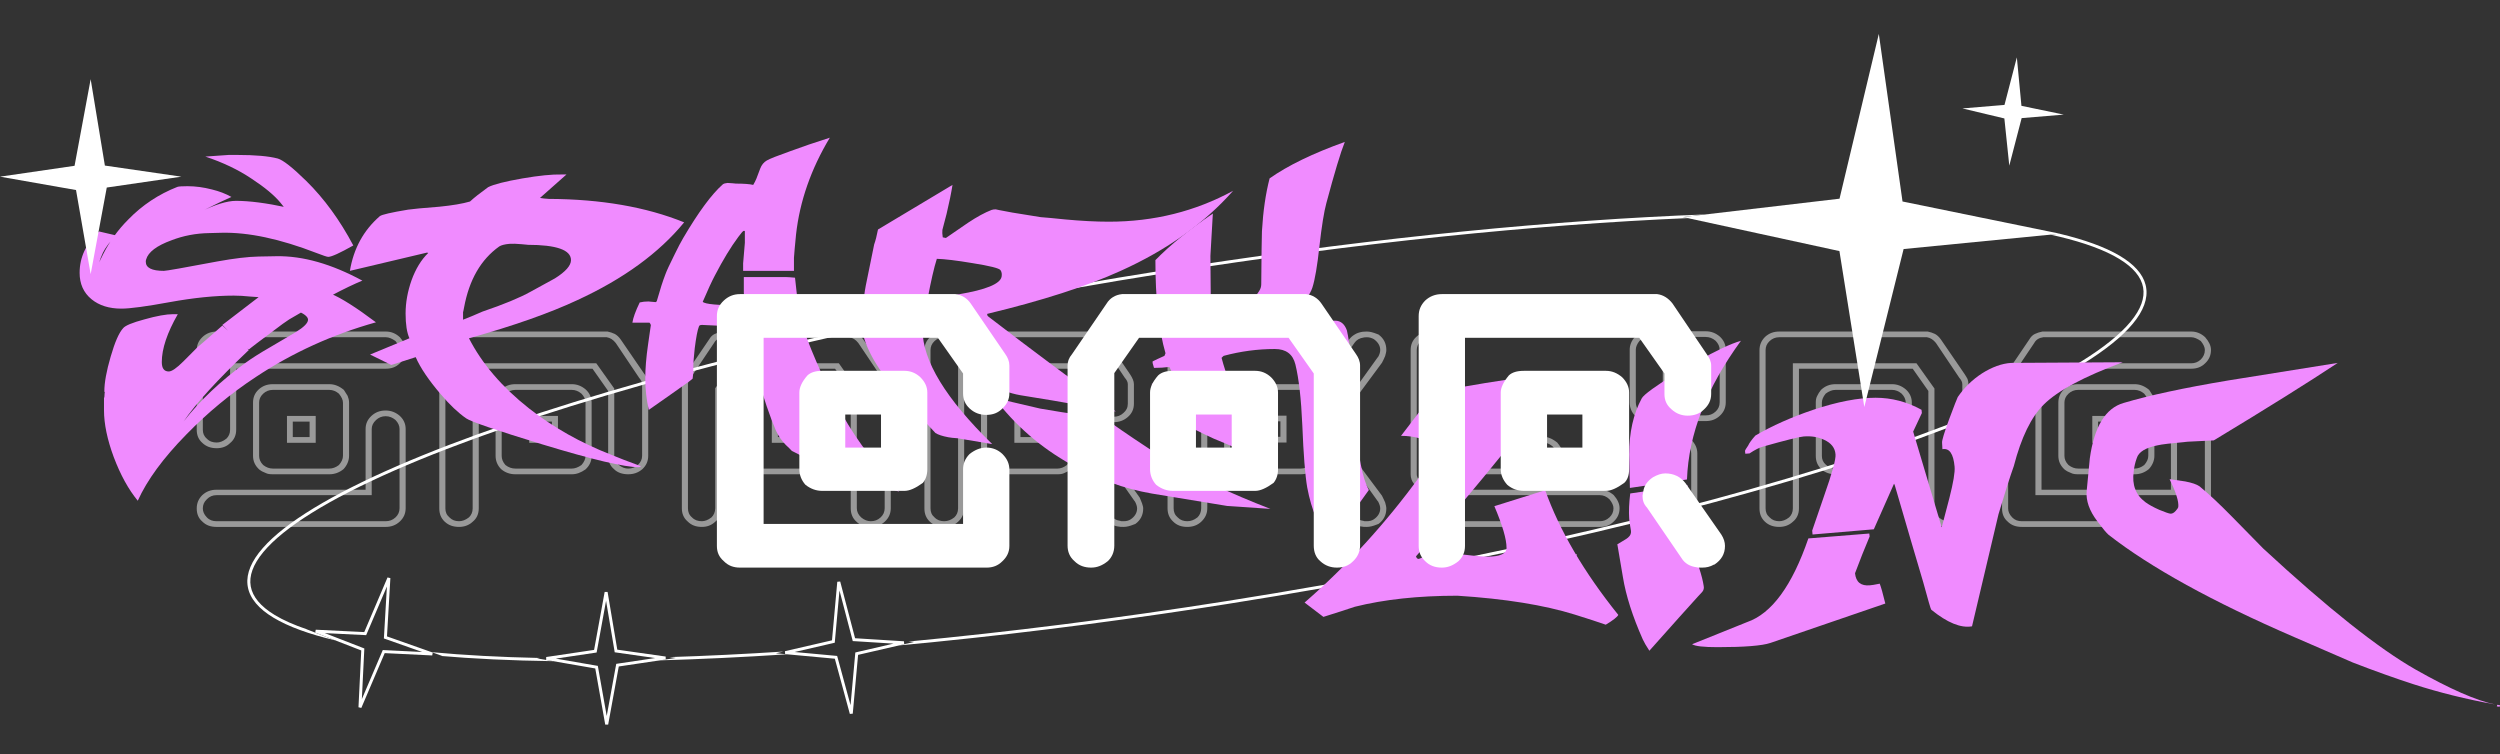 <svg width="252" height="76" viewBox="0 0 252 76" fill="none" xmlns="http://www.w3.org/2000/svg">
<rect x="0" y="0" width="252" height="76" fill="#333333" stroke="none"/>
<path d="M43.51 65.738C46.78 66.044 50.428 66.24 54.407 66.324L54.135 66.365L55.774 66.648C51.55 66.587 47.674 66.404 44.202 66.101L44.591 66.12L43.51 65.738ZM78.213 65.851L79.329 65.953C74.857 66.246 70.574 66.45 66.515 66.564L68.122 66.325L67.491 66.235C71.147 66.121 74.979 65.934 78.963 65.677L78.213 65.851ZM207.614 23.56C212.66 24.771 215.708 26.49 216.275 28.711L216.322 28.927C218.003 38.228 176.531 52.537 123.693 60.885L121.223 61.27C110.549 62.907 100.253 64.167 90.619 65.058L92.147 64.705L91.564 64.668C101.652 63.713 112.451 62.358 123.64 60.59C150.047 56.418 173.607 50.756 190.349 44.98C198.721 42.092 205.374 39.18 209.824 36.417C212.05 35.035 213.71 33.699 214.758 32.435C215.807 31.17 216.214 30.015 216.026 28.974C215.838 27.933 215.048 26.966 213.612 26.094C212.179 25.222 210.142 24.471 207.554 23.85C207.27 23.781 206.979 23.715 206.683 23.65L207.614 23.56ZM169.643 21.881L170.126 21.985C154.859 22.64 136.831 24.466 117.661 27.495C91.254 31.667 67.695 37.328 50.953 43.103C42.58 45.992 35.926 48.906 31.477 51.669C29.251 53.051 27.592 54.386 26.544 55.649C25.495 56.914 25.088 58.069 25.276 59.11C25.465 60.151 26.254 61.118 27.689 61.991C28.552 62.515 29.633 62.993 30.92 63.429H30.902L33.79 64.549C28.519 63.298 25.402 61.499 24.979 59.157L24.947 58.94C23.946 49.633 65.182 35.483 117.607 27.2L120.078 26.815C139.086 23.899 156.895 22.176 171.901 21.615L169.643 21.881Z" fill="white"/>
<path d="M29.512 44.059H31.208V42.5H29.512V44.059ZM28.927 41.925H31.823V44.633H28.927V41.925ZM33.197 47.232C33.519 47.232 33.841 47.122 34.162 46.876C34.426 46.575 34.572 46.274 34.572 45.946V40.585C34.572 40.312 34.426 40.011 34.162 39.683C33.87 39.437 33.548 39.3 33.197 39.3H27.494C27.113 39.3 26.792 39.437 26.529 39.683C26.236 39.956 26.119 40.257 26.119 40.585V45.946C26.119 46.274 26.236 46.575 26.529 46.876C26.85 47.122 27.172 47.232 27.494 47.232H33.197ZM38.901 36.619C39.252 36.619 39.573 36.51 39.866 36.236C40.129 35.963 40.275 35.662 40.275 35.279C40.275 35.005 40.129 34.705 39.866 34.376C39.515 34.13 39.193 33.993 38.901 33.993H21.849C21.439 33.993 21.117 34.13 20.854 34.376C20.562 34.65 20.445 34.951 20.445 35.306V43.32C20.445 43.676 20.562 43.977 20.854 44.223C21.117 44.497 21.439 44.606 21.849 44.606C22.141 44.606 22.463 44.497 22.814 44.223C23.048 44.004 23.194 43.703 23.194 43.32V36.619H38.901ZM21.82 49.912C21.439 49.912 21.117 50.049 20.854 50.322C20.562 50.596 20.445 50.897 20.445 51.252C20.445 51.553 20.562 51.854 20.854 52.155C21.117 52.428 21.439 52.538 21.82 52.538H38.871C39.252 52.538 39.573 52.428 39.866 52.155C40.129 51.909 40.275 51.608 40.275 51.225V43.238C40.275 42.91 40.129 42.609 39.866 42.336C39.573 42.09 39.252 41.953 38.871 41.953C38.491 41.953 38.169 42.09 37.906 42.336C37.614 42.609 37.468 42.91 37.468 43.238V49.912H21.82ZM27.494 47.806C27.201 47.806 26.967 47.779 26.762 47.669C26.529 47.587 26.324 47.478 26.119 47.314C25.71 46.931 25.505 46.493 25.505 45.946V40.585C25.505 40.066 25.68 39.628 26.061 39.272C26.441 38.917 26.909 38.725 27.494 38.725H33.197C33.724 38.725 34.192 38.917 34.66 39.3C34.806 39.519 34.923 39.71 35.04 39.901C35.128 40.12 35.186 40.339 35.186 40.585V45.946C35.186 46.438 34.981 46.904 34.63 47.286C34.192 47.642 33.724 47.806 33.197 47.806H27.494ZM23.808 37.166V43.32C23.808 43.867 23.604 44.332 23.194 44.661C22.843 45.016 22.375 45.18 21.849 45.18C21.264 45.18 20.796 45.016 20.416 44.661C20.006 44.305 19.831 43.867 19.831 43.32V35.306C19.831 34.787 20.006 34.349 20.416 33.966C20.796 33.611 21.264 33.419 21.849 33.419H38.901C39.427 33.419 39.895 33.611 40.305 33.993C40.685 34.431 40.89 34.841 40.89 35.279C40.89 35.826 40.685 36.264 40.305 36.619C39.924 37.002 39.456 37.166 38.901 37.166H23.808ZM36.853 49.365V43.238C36.853 42.746 37.029 42.308 37.438 41.925C37.819 41.57 38.286 41.379 38.871 41.379C39.427 41.379 39.895 41.57 40.305 41.925C40.685 42.281 40.89 42.719 40.89 43.238V51.225C40.89 51.772 40.685 52.21 40.305 52.565C39.895 52.948 39.427 53.112 38.871 53.112H21.82C21.235 53.112 20.767 52.948 20.386 52.565C20.006 52.237 19.831 51.799 19.831 51.252C19.831 50.733 20.006 50.295 20.386 49.912C20.767 49.557 21.235 49.365 21.82 49.365H36.853Z" fill="white" fill-opacity="0.5"/>
<path d="M53.962 44.059H55.629V42.5H53.962V44.059ZM53.348 41.925H56.243V44.633H53.348V41.925ZM57.647 47.232C57.94 47.232 58.261 47.122 58.612 46.876C58.876 46.575 59.022 46.274 59.022 45.946V40.585C59.022 40.257 58.876 39.956 58.612 39.683C58.32 39.437 57.998 39.3 57.647 39.3H51.944C51.593 39.3 51.271 39.437 50.949 39.683C50.686 40.011 50.569 40.312 50.569 40.585V45.946C50.569 46.274 50.686 46.575 50.949 46.876C51.271 47.122 51.593 47.232 51.944 47.232H57.647ZM51.944 47.806C51.417 47.806 50.92 47.642 50.511 47.286C50.13 46.904 49.955 46.438 49.955 45.946V40.585C49.955 40.339 49.984 40.12 50.101 39.901C50.189 39.71 50.306 39.519 50.481 39.3C50.891 38.917 51.359 38.725 51.944 38.725H57.647C58.174 38.725 58.642 38.917 59.051 39.272C59.431 39.628 59.636 40.066 59.636 40.585V45.946C59.636 46.493 59.431 46.931 59.022 47.314C58.554 47.642 58.115 47.806 57.647 47.806H51.944ZM46.27 52.538C46.591 52.538 46.913 52.428 47.264 52.155C47.498 51.936 47.644 51.635 47.644 51.252V36.619H60.104L61.918 39.163V45.946C61.918 46.274 62.064 46.575 62.356 46.849C62.678 47.122 63 47.232 63.322 47.232C63.702 47.232 64.023 47.122 64.316 46.849C64.579 46.603 64.725 46.302 64.725 45.946V38.725C64.725 38.507 64.609 38.288 64.433 38.096L62.064 34.568C61.801 34.24 61.508 34.048 61.157 33.993H46.27C45.889 33.993 45.568 34.13 45.304 34.376C45.012 34.65 44.895 34.951 44.895 35.306V51.252C44.895 51.608 45.012 51.909 45.304 52.155C45.568 52.428 45.889 52.538 46.27 52.538ZM46.27 53.112C45.685 53.112 45.217 52.948 44.836 52.593C44.456 52.237 44.281 51.799 44.281 51.252V35.306C44.281 34.787 44.456 34.349 44.836 33.966C45.217 33.611 45.685 33.419 46.27 33.419H61.245C61.508 33.474 61.742 33.556 61.976 33.665C62.181 33.775 62.386 33.966 62.561 34.212L64.96 37.713L64.989 37.741C65.106 37.932 65.194 38.096 65.252 38.233C65.311 38.397 65.34 38.561 65.34 38.725V45.946C65.34 46.493 65.135 46.931 64.755 47.286C64.345 47.642 63.877 47.806 63.322 47.806C62.737 47.806 62.239 47.642 61.888 47.286C61.479 46.931 61.303 46.493 61.303 45.946V39.409L59.724 37.166H48.258V51.252C48.258 51.799 48.054 52.264 47.644 52.593C47.264 52.948 46.796 53.112 46.27 53.112Z" fill="white" fill-opacity="0.5"/>
<path d="M78.412 44.059H80.079V42.5H78.412V44.059ZM77.798 41.925H80.694V44.633H77.798V41.925ZM82.097 47.232C82.39 47.232 82.712 47.122 83.063 46.876C83.326 46.575 83.472 46.274 83.472 45.946V40.585C83.472 40.257 83.326 39.956 83.063 39.683C82.77 39.437 82.448 39.3 82.097 39.3H76.394C76.043 39.3 75.721 39.437 75.399 39.683C75.136 40.011 75.019 40.312 75.019 40.585V45.946C75.019 46.274 75.136 46.575 75.399 46.876C75.721 47.122 76.043 47.232 76.394 47.232H82.097ZM76.394 47.806C75.867 47.806 75.37 47.642 74.961 47.286C74.581 46.904 74.405 46.438 74.405 45.946V40.585C74.405 40.339 74.434 40.12 74.551 39.901C74.639 39.71 74.756 39.519 74.931 39.3C75.341 38.917 75.809 38.725 76.394 38.725H82.097C82.624 38.725 83.092 38.917 83.501 39.272C83.882 39.628 84.086 40.066 84.086 40.585V45.946C84.086 46.493 83.882 46.931 83.472 47.314C83.004 47.642 82.565 47.806 82.097 47.806H76.394ZM72.884 33.993C72.475 34.048 72.153 34.24 71.977 34.568L69.608 38.096C69.433 38.315 69.345 38.534 69.345 38.725V51.225C69.345 51.608 69.462 51.909 69.754 52.155C70.018 52.428 70.339 52.538 70.749 52.538C71.041 52.538 71.363 52.428 71.714 52.155C71.948 51.936 72.094 51.608 72.094 51.225V39.136L73.908 36.619H84.554L86.368 39.163V51.225C86.368 51.581 86.514 51.882 86.806 52.155C87.128 52.428 87.45 52.538 87.772 52.538C88.152 52.538 88.474 52.428 88.766 52.155C89.029 51.909 89.176 51.608 89.176 51.225V38.725C89.176 38.507 89.059 38.288 88.883 38.096L86.514 34.568C86.251 34.24 85.958 34.048 85.607 33.993H72.884ZM85.695 33.419C85.958 33.474 86.192 33.556 86.426 33.665C86.631 33.775 86.836 33.966 87.011 34.212L89.41 37.713C89.527 37.905 89.644 38.069 89.702 38.206C89.76 38.37 89.79 38.534 89.79 38.725V51.225C89.79 51.772 89.585 52.21 89.205 52.565C88.795 52.948 88.327 53.112 87.772 53.112C87.187 53.112 86.689 52.948 86.338 52.593C85.929 52.237 85.754 51.772 85.754 51.225V39.409L84.174 37.166H74.259L72.709 39.382V51.225C72.709 51.799 72.504 52.264 72.094 52.593C71.714 52.948 71.275 53.112 70.749 53.112C70.164 53.112 69.696 52.948 69.316 52.565C68.906 52.21 68.731 51.772 68.731 51.225V38.725C68.731 38.561 68.731 38.397 68.789 38.233C68.848 38.096 68.936 37.932 69.082 37.741L71.48 34.212C71.626 33.966 71.802 33.775 72.036 33.665C72.27 33.556 72.504 33.474 72.796 33.419H85.695Z" fill="white" fill-opacity="0.5"/>
<path d="M102.862 44.059H104.559V42.5H102.862V44.059ZM102.248 44.633V41.925H105.173V44.633H102.248ZM113.977 52.346C114.386 52.073 114.62 51.69 114.62 51.252C114.62 51.034 114.532 50.787 114.386 50.514V50.541L111.929 47.04C111.607 46.657 111.198 46.438 110.701 46.438C110.438 46.438 110.204 46.521 109.999 46.657C109.648 46.876 109.472 47.15 109.414 47.478L109.355 47.806C109.355 48.025 109.443 48.216 109.619 48.435L112.017 51.964C112.222 52.292 112.543 52.456 112.953 52.511C112.953 52.538 113.07 52.538 113.275 52.538C113.538 52.538 113.772 52.483 113.977 52.346ZM114.298 52.866C113.889 53.03 113.567 53.112 113.275 53.112C113.011 53.112 112.865 53.112 112.807 53.085C112.251 53.03 111.812 52.784 111.491 52.346L109.121 48.818L109.092 48.791C108.858 48.517 108.741 48.162 108.741 47.724L108.8 47.423C108.858 46.876 109.121 46.466 109.589 46.192C109.94 45.974 110.291 45.864 110.701 45.864C111.374 45.864 111.958 46.165 112.426 46.712L114.883 50.158C114.971 50.377 115.059 50.569 115.117 50.733C115.176 50.924 115.234 51.088 115.234 51.252C115.234 51.909 114.971 52.428 114.445 52.812L114.298 52.866ZM106.606 47.232C106.898 47.232 107.22 47.122 107.542 46.876C107.805 46.575 107.951 46.274 107.951 45.946V40.585C107.951 40.257 107.805 39.956 107.542 39.683C107.279 39.437 106.957 39.3 106.606 39.3H100.873C100.464 39.3 100.142 39.437 99.879 39.683C99.615 39.983 99.499 40.284 99.499 40.585V45.946C99.499 46.274 99.615 46.603 99.879 46.876C100.171 47.122 100.522 47.232 100.873 47.232H106.606ZM100.873 47.806C100.347 47.806 99.85 47.642 99.44 47.286C99.06 46.958 98.884 46.493 98.884 45.946V40.585C98.884 40.12 99.06 39.683 99.411 39.3C99.82 38.917 100.288 38.725 100.873 38.725H106.606C107.132 38.725 107.6 38.917 107.981 39.272C108.361 39.628 108.566 40.066 108.566 40.585V45.946C108.566 46.493 108.361 46.931 107.951 47.314C107.717 47.478 107.513 47.587 107.308 47.669C107.103 47.779 106.869 47.806 106.606 47.806H100.873ZM95.17 52.538C95.521 52.538 95.842 52.428 96.193 52.155C96.427 51.936 96.574 51.635 96.574 51.252V36.619H109.034L110.876 39.163V40.695C110.876 41.05 110.993 41.351 111.286 41.597C111.578 41.871 111.9 42.008 112.251 42.008C112.631 42.008 112.953 41.898 113.245 41.625C113.538 41.379 113.684 41.078 113.684 40.695V38.725C113.684 38.507 113.567 38.288 113.392 38.096L111.023 34.568C110.789 34.24 110.467 34.048 110.087 33.993H95.199C94.79 33.993 94.468 34.13 94.204 34.376C93.912 34.65 93.795 34.951 93.795 35.306V51.252C93.795 51.608 93.912 51.909 94.204 52.155C94.468 52.428 94.79 52.538 95.17 52.538ZM95.17 53.112C94.585 53.112 94.117 52.948 93.737 52.593C93.356 52.237 93.181 51.799 93.181 51.252V35.306C93.181 34.787 93.356 34.349 93.766 33.966C94.146 33.611 94.614 33.419 95.199 33.419H110.174C110.73 33.529 111.169 33.775 111.52 34.212L113.918 37.741C114.152 38.096 114.298 38.425 114.298 38.725V40.695C114.298 41.242 114.094 41.679 113.684 42.035C113.275 42.391 112.807 42.555 112.251 42.555C111.666 42.555 111.198 42.391 110.847 42.062C110.438 41.652 110.262 41.187 110.262 40.695V39.409L108.683 37.166H97.188V51.252C97.188 51.772 96.983 52.21 96.574 52.593C96.193 52.948 95.725 53.112 95.17 53.112Z" fill="white" fill-opacity="0.5"/>
<path d="M127.369 44.032H129.066V42.472H127.369V44.032ZM129.68 44.606H126.755V41.898H129.68V44.606ZM138.484 52.346C138.893 52.073 139.127 51.69 139.127 51.252C139.127 51.034 139.04 50.787 138.893 50.514V50.541L136.378 47.04C136.056 46.657 135.647 46.438 135.15 46.438C134.886 46.438 134.652 46.521 134.448 46.657C134.272 46.767 134.126 46.904 134.038 47.04C133.95 47.177 133.892 47.314 133.863 47.478L133.804 47.806C133.804 48.025 133.892 48.216 134.067 48.435L136.524 51.964C136.729 52.292 137.051 52.456 137.46 52.511C137.46 52.538 137.577 52.538 137.782 52.538C138.045 52.538 138.279 52.483 138.484 52.346ZM138.484 34.185C138.279 34.076 138.045 33.993 137.782 33.993C137.577 33.993 137.46 34.021 137.46 34.021C137.051 34.076 136.729 34.267 136.524 34.568L134.067 38.096C133.892 38.315 133.804 38.534 133.804 38.725L133.863 39.054C133.892 39.218 133.95 39.382 134.038 39.519C134.126 39.655 134.272 39.765 134.448 39.874C134.652 40.038 134.886 40.093 135.15 40.093C135.647 40.093 136.056 39.901 136.378 39.491L138.893 35.99V36.017C139.04 35.771 139.127 35.525 139.127 35.279C139.127 34.841 138.893 34.486 138.484 34.185ZM138.806 52.866C138.396 53.03 138.074 53.112 137.782 53.112C137.519 53.112 137.372 53.112 137.314 53.085C136.758 53.03 136.319 52.784 135.998 52.346L133.57 48.818L133.541 48.791C133.307 48.517 133.19 48.162 133.19 47.724L133.248 47.423C133.365 46.876 133.629 46.466 134.038 46.192C134.389 45.974 134.769 45.864 135.15 45.864C135.822 45.864 136.407 46.165 136.875 46.712L139.303 49.967C139.42 50.213 139.537 50.432 139.625 50.651C139.683 50.87 139.742 51.088 139.742 51.252C139.742 51.909 139.478 52.428 138.952 52.812L138.806 52.866ZM138.952 33.72C139.478 34.103 139.742 34.623 139.742 35.279C139.742 35.471 139.683 35.662 139.625 35.881C139.537 36.1 139.42 36.346 139.303 36.565L136.875 39.847C136.407 40.394 135.851 40.667 135.15 40.667C134.74 40.667 134.36 40.585 134.038 40.367C133.629 40.093 133.365 39.683 133.248 39.136L133.19 38.807C133.19 38.425 133.307 38.069 133.57 37.713L135.998 34.212C136.144 34.021 136.319 33.857 136.553 33.72C136.758 33.583 137.021 33.501 137.314 33.447C137.372 33.447 137.519 33.419 137.782 33.419C138.074 33.419 138.396 33.501 138.806 33.665L138.952 33.72ZM119.677 33.993C119.297 33.993 118.975 34.13 118.712 34.376C118.419 34.65 118.302 34.951 118.302 35.279V51.225C118.302 51.608 118.419 51.909 118.712 52.155C118.975 52.428 119.297 52.538 119.677 52.538C120.028 52.538 120.35 52.428 120.701 52.155C120.935 51.936 121.081 51.608 121.081 51.225V35.279C121.081 34.923 120.935 34.623 120.701 34.376C120.35 34.13 120.028 33.993 119.677 33.993ZM125.38 39.3C125.029 39.3 124.678 39.437 124.386 39.655C124.123 39.956 124.006 40.257 124.006 40.585V45.946C124.006 46.274 124.123 46.575 124.386 46.849C124.649 47.122 124.971 47.232 125.38 47.232H131.113C131.464 47.232 131.786 47.122 132.049 46.849C132.312 46.603 132.459 46.302 132.459 45.946V40.585C132.459 40.284 132.312 39.983 132.049 39.655C131.727 39.437 131.406 39.3 131.113 39.3H125.38ZM119.677 33.419C120.203 33.419 120.671 33.611 121.081 33.966C121.49 34.349 121.695 34.787 121.695 35.279V51.225C121.695 51.772 121.49 52.21 121.081 52.593C120.701 52.948 120.233 53.112 119.677 53.112C119.092 53.112 118.624 52.948 118.244 52.565C117.864 52.21 117.688 51.772 117.688 51.225V35.279C117.688 34.759 117.864 34.322 118.244 33.966C118.624 33.611 119.092 33.419 119.677 33.419ZM131.113 38.725C131.376 38.725 131.61 38.78 131.815 38.862C132.02 38.971 132.225 39.081 132.459 39.218C132.868 39.601 133.073 40.066 133.073 40.585V45.946C133.073 46.493 132.868 46.931 132.488 47.286C132.108 47.642 131.64 47.806 131.113 47.806H125.38C124.795 47.806 124.327 47.615 123.918 47.232C123.567 46.849 123.392 46.438 123.392 45.946V40.585C123.392 40.038 123.567 39.601 123.947 39.245C124.357 38.917 124.854 38.725 125.38 38.725H131.113Z" fill="white" fill-opacity="0.5"/>
<path d="M144.184 33.419C144.711 33.419 145.149 33.611 145.559 33.966C145.968 34.349 146.173 34.787 146.173 35.279V47.15L147.752 49.365H161.265C161.792 49.365 162.26 49.557 162.669 49.912C163.05 50.35 163.254 50.787 163.254 51.225C163.254 51.772 163.05 52.21 162.669 52.565C162.289 52.948 161.821 53.112 161.265 53.112H146.261C145.968 53.085 145.734 53.003 145.5 52.894C145.266 52.784 145.091 52.593 144.945 52.319L142.546 48.791C142.312 48.517 142.195 48.189 142.195 47.806V35.279C142.195 34.759 142.371 34.322 142.751 33.966C143.131 33.611 143.599 33.419 144.184 33.419ZM144.184 33.993C143.804 33.993 143.482 34.13 143.219 34.376C142.926 34.65 142.809 34.951 142.809 35.279V47.806C142.809 48.025 142.897 48.216 143.073 48.435L145.442 51.964C145.617 52.292 145.939 52.483 146.349 52.538H161.265C161.616 52.538 161.938 52.428 162.231 52.155C162.494 51.909 162.64 51.608 162.64 51.225C162.64 50.952 162.494 50.651 162.231 50.322C161.938 50.049 161.616 49.912 161.265 49.912H147.402L145.559 47.368V35.279C145.559 34.923 145.413 34.623 145.179 34.376C144.828 34.13 144.506 33.993 144.184 33.993ZM149.858 38.725C150.356 38.725 150.824 38.917 151.292 39.272C151.672 39.655 151.877 40.093 151.877 40.585V44.032H155.767C156.147 44.086 156.556 44.278 156.966 44.606C157.346 45.044 157.551 45.481 157.551 45.919C157.551 46.466 157.346 46.904 156.966 47.259C156.556 47.642 156.088 47.806 155.562 47.806H149.858C149.273 47.806 148.805 47.642 148.425 47.286C148.045 46.931 147.869 46.493 147.869 45.946V40.585C147.869 40.066 148.045 39.628 148.425 39.272C148.805 38.917 149.273 38.725 149.858 38.725ZM149.858 39.3C149.478 39.3 149.156 39.437 148.893 39.683C148.601 39.956 148.484 40.257 148.484 40.585V45.946C148.484 46.302 148.601 46.603 148.893 46.849C149.156 47.122 149.478 47.232 149.858 47.232H155.562C155.913 47.232 156.235 47.122 156.527 46.849C156.79 46.603 156.937 46.302 156.937 45.919C156.937 45.645 156.79 45.344 156.527 45.016C156.264 44.797 156.001 44.661 155.708 44.606H151.292V40.585C151.292 40.257 151.145 39.956 150.853 39.683C150.502 39.437 150.18 39.3 149.858 39.3Z" fill="white" fill-opacity="0.5"/>
<path d="M166.263 42.445C165.737 42.445 165.24 42.281 164.83 41.925C164.45 41.543 164.275 41.078 164.275 40.558V35.252C164.275 34.787 164.45 34.349 164.801 33.966C165.211 33.583 165.679 33.392 166.263 33.392H171.938C172.493 33.392 172.961 33.583 173.371 33.939C173.751 34.294 173.956 34.732 173.956 35.252V40.558C173.956 41.105 173.751 41.543 173.371 41.898C172.961 42.281 172.493 42.445 171.938 42.445H166.263ZM166.263 41.871H171.938C172.318 41.871 172.64 41.761 172.932 41.488C173.195 41.242 173.342 40.941 173.342 40.558V35.252C173.342 34.923 173.195 34.623 172.932 34.349C172.64 34.103 172.318 33.966 171.938 33.966H166.263C165.913 33.966 165.591 34.103 165.269 34.349C165.006 34.677 164.889 34.978 164.889 35.252V40.558C164.889 40.886 165.006 41.214 165.269 41.488C165.591 41.761 165.913 41.871 166.263 41.871ZM169.071 53.112C168.545 53.112 168.048 52.948 167.638 52.593C167.258 52.237 167.082 51.799 167.082 51.252V45.7C167.082 45.18 167.258 44.743 167.638 44.36C168.048 44.004 168.545 43.813 169.071 43.813C169.627 43.813 170.095 44.004 170.505 44.36C170.885 44.743 171.09 45.18 171.09 45.7V51.252C171.09 51.799 170.885 52.237 170.505 52.593C170.095 52.948 169.627 53.112 169.071 53.112ZM169.071 52.538C169.452 52.538 169.773 52.428 170.066 52.155C170.329 51.909 170.475 51.608 170.475 51.252V45.7C170.475 45.344 170.329 45.044 170.066 44.77C169.773 44.524 169.452 44.387 169.071 44.387C168.75 44.387 168.428 44.524 168.106 44.77C167.814 45.044 167.667 45.344 167.667 45.7V51.252C167.667 51.581 167.814 51.882 168.106 52.155C168.428 52.428 168.75 52.538 169.071 52.538ZM167.609 39.272V36.592H170.534V39.272H167.609ZM168.223 37.139V38.698H169.92V37.139H168.223Z" fill="white" fill-opacity="0.5"/>
<path d="M185.02 47.232C185.341 47.232 185.663 47.122 186.014 46.849C186.248 46.63 186.394 46.356 186.453 46.056V41.925H189.319V46.056C189.348 46.384 189.495 46.63 189.729 46.849C190.05 47.122 190.372 47.232 190.694 47.232C191.074 47.232 191.396 47.122 191.688 46.849C191.952 46.603 192.098 46.302 192.098 45.946V40.585C192.098 40.257 191.952 39.956 191.688 39.683C191.396 39.437 191.074 39.3 190.723 39.3H185.02C184.669 39.3 184.347 39.437 184.025 39.683C183.762 40.011 183.645 40.312 183.645 40.585V45.946C183.645 46.302 183.762 46.603 184.054 46.849C184.318 47.122 184.639 47.232 185.02 47.232ZM185.02 47.806C184.435 47.806 183.967 47.642 183.586 47.286C183.206 46.931 183.031 46.493 183.031 45.946V40.585C183.031 40.339 183.06 40.12 183.177 39.901C183.265 39.71 183.382 39.519 183.557 39.3C183.967 38.917 184.435 38.725 185.02 38.725H190.723C191.25 38.725 191.718 38.917 192.127 39.272C192.507 39.628 192.712 40.066 192.712 40.585V45.946C192.712 46.493 192.507 46.931 192.127 47.286C191.718 47.642 191.25 47.806 190.694 47.806C190.109 47.806 189.641 47.642 189.29 47.286C189.114 47.15 188.997 46.986 188.88 46.794C188.763 46.603 188.705 46.384 188.705 46.11V42.5H187.038V46.11C187.038 46.548 186.833 46.931 186.453 47.286C186.014 47.642 185.546 47.806 185.02 47.806ZM179.345 33.993C178.965 33.993 178.643 34.13 178.38 34.376C178.088 34.65 177.971 34.951 177.971 35.306V51.252C177.971 51.608 178.088 51.909 178.38 52.155C178.643 52.428 178.965 52.538 179.345 52.538C179.667 52.538 179.989 52.428 180.34 52.155C180.574 51.936 180.72 51.635 180.72 51.252V36.619H193.18L194.993 39.163V51.225C194.993 51.581 195.14 51.882 195.432 52.155C195.754 52.428 196.076 52.538 196.397 52.538C196.778 52.538 197.099 52.428 197.392 52.155C197.655 51.909 197.801 51.608 197.801 51.225V38.725C197.801 38.507 197.684 38.288 197.509 38.096L195.14 34.568C194.876 34.24 194.584 34.048 194.233 33.993H179.345ZM194.321 33.419C194.584 33.474 194.818 33.556 195.052 33.665C195.257 33.775 195.461 33.966 195.637 34.212L198.035 37.713C198.152 37.905 198.269 38.069 198.328 38.206C198.386 38.37 198.416 38.534 198.416 38.725V51.225C198.416 51.772 198.211 52.21 197.831 52.565C197.421 52.948 196.953 53.112 196.397 53.112C195.812 53.112 195.315 52.948 194.964 52.593C194.555 52.237 194.379 51.772 194.379 51.225V39.409L192.8 37.166H181.334V51.252C181.334 51.799 181.13 52.264 180.72 52.593C180.34 52.948 179.872 53.112 179.345 53.112C178.76 53.112 178.292 52.948 177.912 52.593C177.532 52.237 177.357 51.799 177.357 51.252V35.306C177.357 34.787 177.532 34.349 177.912 33.966C178.292 33.611 178.76 33.419 179.345 33.419H194.321Z" fill="white" fill-opacity="0.5"/>
<path d="M211.488 44.059H213.184V42.5H211.488V44.059ZM213.799 41.925V44.633H210.903V41.925H213.799ZM215.173 47.232C215.495 47.232 215.817 47.122 216.138 46.876C216.402 46.575 216.548 46.274 216.548 45.946V40.585C216.548 40.312 216.402 40.011 216.138 39.683C215.846 39.437 215.524 39.3 215.173 39.3H209.47C209.09 39.3 208.768 39.437 208.505 39.683C208.212 39.956 208.095 40.257 208.095 40.585V45.946C208.095 46.274 208.212 46.575 208.505 46.876C208.826 47.122 209.148 47.232 209.47 47.232H215.173ZM209.47 47.806C209.177 47.806 208.943 47.779 208.739 47.669C208.505 47.587 208.3 47.478 208.095 47.314C207.686 46.931 207.481 46.493 207.481 45.946V40.585C207.481 40.066 207.656 39.628 208.037 39.272C208.417 38.917 208.885 38.725 209.47 38.725H215.173C215.7 38.725 216.168 38.917 216.636 39.3C216.782 39.519 216.899 39.71 217.016 39.901C217.104 40.12 217.162 40.339 217.162 40.585V45.946C217.162 46.438 216.957 46.904 216.606 47.286C216.168 47.642 215.7 47.806 215.173 47.806H209.47ZM205.17 39.163L207.013 36.619H220.877C221.228 36.619 221.549 36.51 221.842 36.236C222.105 35.963 222.251 35.662 222.251 35.279C222.251 35.005 222.105 34.705 221.842 34.376C221.491 34.13 221.169 33.993 220.877 33.993H205.96C205.55 34.048 205.229 34.24 205.053 34.568L202.684 38.096C202.509 38.315 202.421 38.534 202.421 38.725V51.252C202.421 51.553 202.538 51.854 202.83 52.155C203.094 52.428 203.415 52.538 203.796 52.538H220.848C221.228 52.538 221.549 52.428 221.842 52.155C222.105 51.909 222.251 51.608 222.251 51.225V43.238C222.251 42.91 222.105 42.609 221.842 42.336C221.549 42.09 221.228 41.953 220.848 41.953C220.467 41.953 220.146 42.09 219.882 42.336C219.59 42.609 219.444 42.91 219.444 43.238V49.912H205.17V39.163ZM207.364 37.166L205.784 39.409V49.365H218.829V43.238C218.829 42.746 219.005 42.308 219.414 41.925C219.795 41.57 220.263 41.379 220.848 41.379C221.403 41.379 221.871 41.57 222.281 41.925C222.661 42.281 222.866 42.719 222.866 43.238V51.225C222.866 51.772 222.661 52.21 222.281 52.565C221.871 52.948 221.403 53.112 220.848 53.112H203.796C203.211 53.112 202.743 52.948 202.362 52.565C201.982 52.237 201.807 51.799 201.807 51.252V38.725C201.807 38.534 201.836 38.37 201.894 38.206C201.953 38.069 202.041 37.905 202.187 37.713L204.556 34.212C204.702 33.966 204.878 33.775 205.112 33.665C205.346 33.556 205.58 33.474 205.872 33.419H220.877C221.403 33.419 221.871 33.611 222.281 33.993C222.661 34.431 222.866 34.841 222.866 35.279C222.866 35.826 222.661 36.264 222.281 36.619C221.9 37.002 221.432 37.166 220.877 37.166H207.364Z" fill="white" fill-opacity="0.5"/>
<path d="M28.804 20.968L28.874 21.034C28.781 20.99 28.722 20.968 28.699 20.968C28.699 20.968 28.558 20.793 28.278 20.443C27.669 19.699 26.698 18.89 25.364 18.015C24.031 17.117 22.475 16.373 20.696 15.783L23.048 15.618C23.165 15.618 23.457 15.618 23.925 15.618C25.727 15.618 27.084 15.739 27.997 15.979C28.535 16.133 29.494 16.888 30.875 18.244C32.677 20.017 34.256 22.183 35.613 24.743C34.256 25.509 33.414 25.892 33.086 25.892C32.969 25.892 32.571 25.761 31.893 25.498C28.219 24.076 25.025 23.397 22.311 23.463L21.082 23.496C19.749 23.518 18.485 23.758 17.292 24.218C15.794 24.765 14.94 25.41 14.73 26.154C14.706 26.22 14.695 26.297 14.695 26.384C14.695 26.997 15.303 27.303 16.52 27.303C16.754 27.303 18.555 26.986 21.925 26.351C23.61 26.045 24.99 25.881 26.067 25.859L27.857 25.826C30.524 25.782 33.414 26.603 36.526 28.288C34.864 28.966 32.408 30.268 29.155 32.194C28.921 32.347 28.699 32.5 28.488 32.653C26.195 34.36 25.072 35.213 25.119 35.213C24.861 35.213 23.961 34.393 22.416 32.752L26.312 29.765C26.686 29.546 26.874 29.283 26.874 28.977C26.874 28.714 26.312 28.583 25.189 28.583C23.832 28.583 21.597 28.879 18.485 29.469L15.221 30.06C14.168 30.257 13.431 30.355 13.01 30.355C11.7 30.355 10.705 29.808 10.027 28.714C9.816 28.364 9.711 27.883 9.711 27.27C9.711 27.073 9.945 26.515 10.413 25.596C11.068 24.305 11.91 23.146 12.94 22.117C14.344 20.673 15.993 19.579 17.889 18.835C18.029 18.791 18.368 18.769 18.906 18.769C19.702 18.769 20.521 18.879 21.363 19.098C22.089 19.273 22.744 19.524 23.329 19.852C22.674 20.137 21.714 20.596 20.451 21.231L20.17 21.362C21.691 20.618 22.896 20.246 23.785 20.246C25.142 20.246 26.839 20.465 28.874 20.903L28.804 20.968ZM26.207 29.962C26.23 29.962 25.914 29.94 25.259 29.896C24.627 29.83 24.066 29.798 23.575 29.798C21.679 29.798 19.526 30.016 17.116 30.454C14.73 30.892 13.104 31.11 12.238 31.11C10.998 31.11 9.991 30.793 9.219 30.159C8.424 29.502 8.026 28.616 8.026 27.5C8.026 25.925 8.681 24.535 9.991 23.332C10.272 23.397 10.834 23.529 11.676 23.726C11.044 24.404 10.611 24.984 10.377 25.465C10.027 26.209 9.851 26.855 9.851 27.402C9.851 28.124 10.143 28.769 10.729 29.338C11.337 29.885 12.074 30.159 12.94 30.159C13.454 30.159 15.326 29.863 18.555 29.272C21.785 28.682 23.914 28.386 24.943 28.386C25.201 28.386 25.575 28.43 26.067 28.517C26.722 28.671 27.049 28.835 27.049 29.01C27.049 29.141 26.967 29.316 26.803 29.535C26.616 29.82 26.418 29.962 26.207 29.962ZM10.588 39.546C10.541 39.524 10.518 39.491 10.518 39.447C10.518 38.572 10.729 37.412 11.15 35.968C11.571 34.502 11.992 33.539 12.413 33.08C12.624 32.817 13.337 32.522 14.554 32.194C15.794 31.843 16.765 31.668 17.467 31.668H17.924C16.847 33.55 16.309 35.158 16.309 36.493C16.309 37.128 16.543 37.445 17.011 37.445C17.315 37.445 17.807 37.106 18.485 36.428C18.977 35.946 19.456 35.465 19.924 34.983C19.994 34.94 20.825 34.218 22.416 32.817L25.084 35.279C21.925 38.277 19.737 40.673 18.52 42.467C20.158 40.366 22.241 38.397 24.768 36.559C25.4 36.099 26.23 35.574 27.26 34.983C28.945 33.999 29.799 33.495 29.822 33.474C30.641 32.97 31.05 32.555 31.05 32.226C31.05 31.964 30.746 31.69 30.138 31.406L33.332 29.601C34.361 30.016 35.882 30.979 37.895 32.489C33.519 33.714 29.483 35.552 25.786 38.003C23.259 39.666 20.919 41.602 18.766 43.813C16.45 46.176 14.823 48.397 13.887 50.475C12.951 49.338 12.144 47.871 11.466 46.077C10.81 44.305 10.483 42.729 10.483 41.351V40.071H10.658C10.658 40.071 10.611 40.082 10.518 40.104V40.071C10.541 39.852 10.553 39.677 10.553 39.546H10.588Z" fill="#F08BFF"/>
<path d="M68.963 22.413C66.436 25.498 62.844 28.113 58.188 30.257C55.38 31.57 51.741 32.85 47.272 34.097C48.583 36.657 50.595 39.01 53.309 41.154C55.766 43.08 58.539 44.644 61.627 45.847C62.306 46.132 63.3 46.515 64.611 46.996C64.541 47.062 64.471 47.095 64.4 47.095C62.95 47.095 59.709 46.329 54.678 44.797C50.022 43.375 47.459 42.5 46.991 42.172C46.172 41.602 45.318 40.793 44.429 39.743C43.212 38.32 42.37 37.073 41.902 36.001C41.364 36.176 40.545 36.438 39.445 36.789L37.304 35.738L41.27 34.097C41.013 33.528 40.884 32.697 40.884 31.603C40.884 30.509 41.083 29.393 41.481 28.255C41.902 27.095 42.464 26.176 43.166 25.498C43.119 25.476 43.072 25.465 43.025 25.465L35.269 27.303C35.643 25.049 36.649 23.211 38.287 21.789C38.474 21.636 39.422 21.417 41.13 21.133C41.551 21.067 42.604 20.968 44.289 20.837C45.599 20.706 46.629 20.531 47.377 20.312C47.775 19.94 48.384 19.459 49.203 18.868C49.764 18.583 50.922 18.288 52.677 17.982C54.339 17.697 55.649 17.566 56.608 17.588H57.1L54.432 19.951C54.666 19.995 54.959 20.028 55.31 20.049C60.575 20.071 65.126 20.859 68.963 22.413ZM57.556 26.22C57.556 25.192 56.094 24.677 53.169 24.677C53.239 24.677 53.028 24.655 52.537 24.612C52.069 24.568 51.671 24.557 51.344 24.579C50.876 24.623 50.536 24.71 50.326 24.841C48.477 26.154 47.296 28.2 46.781 30.979C46.711 31.373 46.676 31.515 46.676 31.406V32.226C47.19 32.029 47.846 31.756 48.641 31.406C50.77 30.684 52.385 30.016 53.485 29.404C54.304 28.944 55.123 28.496 55.941 28.058C57.018 27.38 57.556 26.767 57.556 26.22Z" fill="#F08BFF"/>
<path d="M90.631 49.556C89.578 49.228 88.724 48.955 88.069 48.736C86.899 48.364 85.039 47.697 82.488 46.734C81.88 46.493 80.991 46.066 79.821 45.454C79.704 45.322 79.493 45.114 79.189 44.83C78.768 44.392 78.44 43.911 78.206 43.386C77.598 41.964 76.966 40.115 76.311 37.839C76.124 36.81 75.831 35.279 75.433 33.244C75.41 33.156 75.328 33.058 75.188 32.949C74.743 32.905 74.544 32.883 74.591 32.883H73.538L70.765 32.752C70.578 32.752 70.473 32.806 70.45 32.916C70.309 33.266 70.169 33.999 70.028 35.115C69.935 36.034 69.888 36.592 69.888 36.789V37.675C69.888 37.522 69.865 37.686 69.818 38.167C69.794 38.189 69.701 38.266 69.537 38.397C68.624 39.053 67.244 40.027 65.395 41.318C65.161 40.268 65.044 39.218 65.044 38.167C65.044 37.161 65.138 36.012 65.325 34.721C65.512 33.408 65.606 32.763 65.606 32.784C65.606 32.719 65.559 32.631 65.466 32.522H63.746C63.816 32.04 64.062 31.362 64.483 30.487C64.74 30.421 65.033 30.388 65.36 30.388C65.384 30.388 65.501 30.399 65.711 30.421C65.922 30.443 66.05 30.454 66.097 30.454C66.121 30.454 66.156 30.421 66.203 30.355C66.53 29.196 66.823 28.288 67.08 27.631C67.197 27.303 67.501 26.647 67.993 25.662C68.344 24.94 68.636 24.382 68.87 23.988C70.414 21.362 71.748 19.557 72.871 18.572C72.965 18.507 73.117 18.463 73.328 18.441C73.468 18.441 73.644 18.452 73.854 18.474C74.088 18.496 74.182 18.507 74.135 18.507C74.977 18.507 75.574 18.551 75.925 18.638C76.065 18.397 76.171 18.189 76.241 18.015C76.358 17.686 76.487 17.347 76.627 16.997C76.767 16.625 76.99 16.352 77.294 16.176C77.598 16.001 78.37 15.695 79.61 15.257C80.85 14.798 82.196 14.338 83.647 13.879C81.751 17.03 80.616 20.279 80.242 23.627C80.125 24.809 80.055 25.596 80.031 25.99V27.303H74.907C74.907 27.325 74.907 27.073 74.907 26.548L75.082 24.48V23.299C75.059 23.277 75.024 23.266 74.977 23.266C74.907 23.266 74.72 23.474 74.416 23.89C73.667 24.896 72.883 26.187 72.064 27.763C71.76 28.331 71.35 29.218 70.836 30.421C71.046 30.662 72.38 30.782 74.837 30.782C75.024 30.782 75.118 30.695 75.118 30.52C75.118 30.498 75.094 30.345 75.047 30.06C75.001 29.754 74.977 29.579 74.977 29.535V28.616C74.977 28.178 74.977 27.949 74.977 27.927H79.189C79.376 27.927 79.692 27.949 80.137 27.992C80.183 28.343 80.242 28.868 80.312 29.568C80.406 30.268 80.511 30.618 80.628 30.618H85.682C85.682 30.618 85.788 30.607 85.998 30.585C86.209 30.585 86.396 30.585 86.56 30.585L86.805 30.618L84.103 33.178H81.26C81.19 33.288 81.155 33.375 81.155 33.441C81.155 33.681 81.529 34.677 82.278 36.428C83.939 40.322 85.706 43.452 87.578 45.815C87.624 45.946 87.718 46.121 87.858 46.34C88.467 47.237 89.391 48.309 90.631 49.556Z" fill="#F08BFF"/>
<path d="M124.301 19.229C121.4 22.511 117.621 25.203 112.964 27.303C109.548 28.857 105.067 30.301 99.522 31.636C99.475 31.745 99.533 31.854 99.697 31.964C104.049 35.312 108.308 38.484 112.473 41.482L106.085 40.366C105.149 40.213 104.213 40.06 103.277 39.907C102.061 39.732 101.148 39.425 100.54 38.988C99.44 38.244 98.211 37.139 96.854 35.673C94.936 33.572 93.812 32.369 93.485 32.062L93.274 32.029C93.181 32.095 93.11 32.205 93.064 32.358C93.017 32.642 92.993 32.938 92.993 33.244C92.993 36.351 95.333 40.191 100.013 44.764L96.503 44.174C96.129 44.152 95.825 44.119 95.591 44.075C95.006 43.966 94.573 43.824 94.292 43.648C93.754 43.058 92.935 42.182 91.835 41.023C89.215 38.353 87.612 35.957 87.027 33.835C87.003 33.769 86.992 33.474 86.992 32.949C86.921 31.526 87.015 30.137 87.272 28.78L88.115 24.645C88.255 24.251 88.384 23.747 88.501 23.135L96.012 18.638C95.895 19.404 95.696 20.378 95.415 21.559C95.275 22.084 95.134 22.62 94.994 23.168C94.971 23.364 94.982 23.616 95.029 23.922L95.345 23.988C96.094 23.463 96.843 22.949 97.591 22.445C98.481 21.855 99.264 21.428 99.943 21.165C100.06 21.122 100.212 21.1 100.399 21.1C100.306 21.1 100.855 21.209 102.049 21.428L104.892 21.887C105.477 21.931 106.296 22.008 107.349 22.117C108.987 22.27 110.461 22.347 111.771 22.347C116.31 22.347 120.487 21.308 124.301 19.229ZM128.057 51.296L123.705 51.001L116.123 49.753C113.339 49.272 110.625 48.298 107.98 46.832C104.915 45.125 102.33 42.883 100.224 40.104L104.857 41.187L107.033 41.548C107.711 41.657 108.378 41.756 109.033 41.843C110.414 42.084 111.42 42.357 112.052 42.664C113.269 43.539 115.094 44.764 117.527 46.34C120.522 48.09 124.032 49.742 128.057 51.296ZM100.961 27.894C101.008 27.631 100.972 27.413 100.855 27.238C100.738 27.041 99.779 26.8 97.977 26.515C96.41 26.253 95.228 26.111 94.433 26.089C94.152 26.964 93.836 28.343 93.485 30.224C94.257 30.093 95.31 29.907 96.644 29.666C99.381 29.207 100.82 28.616 100.961 27.894Z" fill="#F08BFF"/>
<path d="M137.979 49.392C136.599 51.296 135.335 53.134 134.189 54.906C132.995 53.331 132.188 51.405 131.767 49.13C131.556 47.904 131.392 45.826 131.275 42.894C131.158 40.202 130.924 38.145 130.573 36.723C130.316 35.695 129.626 35.18 128.503 35.18C126.771 35.18 125.051 35.41 123.343 35.87L123.133 36.067C124.045 39.502 125.847 43.08 128.538 46.799C126.455 45.924 124.384 45.06 122.325 44.206C119.939 43.112 118.008 42.018 116.534 40.924C116.277 40.727 116.136 40.377 116.113 39.874C116.113 39.458 116.113 39.053 116.113 38.66C116.698 38.791 117.119 38.856 117.376 38.856C117.915 38.856 118.184 38.572 118.184 38.003C118.184 37.697 118.078 37.358 117.868 36.986C117.4 37.051 116.885 37.084 116.323 37.084L116.183 36.592V36.428C116.44 36.296 116.838 36.11 117.376 35.87L117.482 35.607C116.803 33.266 116.464 30.137 116.464 26.22C117.961 24.688 119.892 23.124 122.255 21.526C122.091 24.371 122.009 25.793 122.009 25.793C122.009 25.793 122.021 27.248 122.045 30.159C122.091 30.552 122.138 31.132 122.185 31.898C122.255 32.817 122.372 33.277 122.536 33.277C122.653 33.277 123.285 32.784 124.431 31.8C125.578 30.815 126.256 30.191 126.467 29.929C126.701 29.666 126.853 29.469 126.923 29.338C127.064 29.119 127.134 28.89 127.134 28.649C127.157 25.717 127.181 23.933 127.204 23.299C127.321 21.286 127.578 19.513 127.976 17.982C129.801 16.691 132.328 15.465 135.557 14.306C135.136 15.356 134.516 17.413 133.697 20.476C133.463 21.329 133.229 22.785 132.995 24.841C132.785 26.789 132.551 28.167 132.293 28.977C132.036 29.765 131.474 30.421 130.609 30.946C129.743 31.471 128.444 32.259 126.713 33.309C126.736 33.397 126.806 33.441 126.923 33.441C126.9 33.441 127.216 33.386 127.871 33.277C128.994 33.08 130.105 32.872 131.205 32.653C132.562 32.434 133.685 32.325 134.575 32.325C135.136 32.325 135.534 32.653 135.768 33.309C135.815 33.463 135.908 33.999 136.049 34.918C136.236 37.412 136.423 39.918 136.61 42.434C136.891 45.957 137.347 48.276 137.979 49.392Z" fill="#F08BFF"/>
<path d="M158.949 55.979H158.739V55.88H158.949V55.979ZM147.051 55.88C147.308 55.88 147.788 55.924 148.49 56.011C149.215 56.077 149.695 56.11 149.929 56.11C151.216 56.11 151.859 55.815 151.859 55.224C151.859 54.348 151.45 52.948 150.631 51.022L155.755 49.414C157.206 53.484 159.663 57.674 163.126 61.985C163.009 62.204 162.588 62.532 161.862 62.97C161.114 62.707 160.072 62.368 158.739 61.952C155.65 60.989 151.707 60.355 146.91 60.048L147.051 55.88ZM144.489 39.666C144.746 39.491 146.478 39.141 149.683 38.616C152.819 38.112 154.679 37.861 155.264 37.861C155.334 37.861 155.451 37.861 155.615 37.861C155.755 37.883 155.861 37.894 155.931 37.894C155.837 38.703 155.58 39.535 155.159 40.388C154.574 41.592 153.72 42.915 152.596 44.36C152.433 44.556 151.415 45.804 149.543 48.101C147.133 51.011 144.863 53.67 142.734 56.077C142.78 56.252 142.874 56.34 143.014 56.34C143.038 56.34 143.12 56.307 143.26 56.241C143.401 56.175 143.494 56.132 143.541 56.11C144.266 55.957 145.436 55.88 147.051 55.88L146.91 60.048C142.979 60.048 139.528 60.42 136.556 61.164C135.854 61.405 134.801 61.744 133.398 62.182L131.502 60.738C135.784 57.018 139.668 52.762 143.155 47.97C143.997 46.81 144.418 45.935 144.418 45.344C144.418 44.841 143.997 44.458 143.155 44.196C142.547 44.02 141.903 43.933 141.224 43.933L144.489 39.666Z" fill="#F08BFF"/>
<path d="M175.488 34.349C172.025 39.097 170.211 43.758 170.048 48.331L164.292 49.184C164.292 48.769 164.28 48.2 164.256 47.478C164.233 46.734 164.221 46.176 164.221 45.804C164.221 43.594 164.643 41.712 165.485 40.158C165.672 39.786 166.924 38.878 169.24 37.434C169.357 37.368 169.977 37.029 171.101 36.417C172.973 35.344 174.435 34.655 175.488 34.349ZM170.083 48.889L170.399 52.401L171.276 57.259C171.51 57.981 171.662 58.582 171.732 59.064C171.779 59.283 171.732 59.48 171.592 59.655C171.452 59.808 171.3 59.972 171.136 60.147C170.317 61.044 168.691 62.86 166.257 65.595C165.953 65.136 165.731 64.753 165.59 64.447C164.561 62.127 163.894 60.038 163.59 58.178L163.028 54.863C163.309 54.688 163.601 54.513 163.905 54.337C164.21 54.141 164.373 53.933 164.397 53.714C164.42 53.604 164.397 53.386 164.327 53.057C164.256 52.642 164.221 52.368 164.221 52.237C164.175 51.537 164.21 50.705 164.327 49.742L170.083 48.889Z" fill="#F08BFF"/>
<path d="M213.977 36.515C210.069 37.959 207.413 39.382 206.009 40.782C204.746 42.029 203.74 44.097 202.991 46.985C202.593 48.101 202.078 49.721 201.447 51.843L198.779 63.134C197.656 63.331 196.287 62.773 194.673 61.46C194.626 61.438 194.357 60.519 193.865 58.703C193.187 56.427 192.227 53.156 190.987 48.889L190.917 48.758L188.881 53.353L182.704 53.878L182.669 53.484C182.669 53.484 183.067 52.324 183.862 50.005C184.681 47.685 185.067 46.285 185.02 45.804C184.974 45.147 184.588 44.655 183.862 44.327C183.254 44.042 182.564 43.933 181.791 43.998C181.323 44.042 179.966 44.382 177.72 45.016C177.369 45.103 176.913 45.333 176.351 45.705L175.93 45.738L175.895 45.443C175.895 45.399 176 45.224 176.211 44.918C176.328 44.655 176.573 44.316 176.948 43.9C178.633 42.915 180.575 42.051 182.774 41.307C185.208 40.498 187.302 40.093 189.057 40.093C190.671 40.093 192.216 40.498 193.69 41.307L193.725 41.635L192.847 43.506L195.725 53.156C195.983 52.171 196.24 51.187 196.498 50.202C196.895 48.648 197.071 47.598 197.024 47.051C196.907 45.738 196.498 45.147 195.796 45.279L195.761 44.622C195.737 44.403 195.983 43.594 196.498 42.193C196.989 40.88 197.27 40.158 197.34 40.027C197.995 39.064 198.814 38.266 199.797 37.631C200.803 36.996 201.774 36.646 202.71 36.581L213.977 36.515ZM190.04 60.836L178.457 64.808C177.615 65.092 175.836 65.234 173.122 65.234C171.718 65.234 170.864 65.136 170.56 64.939L176.105 62.707C178.586 61.854 180.645 59.042 182.283 54.272L188.425 53.779L188.46 54.075C187.969 55.235 187.477 56.471 186.986 57.784C187.08 58.681 187.583 59.086 188.495 58.998C188.612 58.998 188.94 58.944 189.478 58.834C189.618 59.206 189.806 59.873 190.04 60.836Z" fill="#F08BFF"/>
<path d="M251.965 71.241L251.684 71.208L251.719 71.044L252 71.077L251.965 71.241ZM251.509 71.011C248.607 70.486 245.87 69.808 243.296 68.976C241.4 68.363 239.353 67.63 237.153 66.777C237.153 66.777 235.188 65.924 231.257 64.217C223.02 60.65 216.785 57.215 212.549 53.911C212.339 53.736 211.964 53.287 211.426 52.565C210.607 51.493 210.245 50.465 210.338 49.48L210.654 46.198C211.099 43.003 212.234 41.143 214.059 40.618C216.633 39.852 220.142 39.097 224.588 38.353C228.285 37.762 231.971 37.172 235.644 36.581C232.673 38.55 228.508 41.154 223.149 44.392C222.588 44.414 221.71 44.458 220.517 44.524C218.855 44.677 217.849 44.797 217.498 44.885C216.282 45.125 215.58 45.552 215.392 46.165C215.229 46.602 215.123 47.062 215.077 47.543C214.889 48.878 215.287 49.907 216.27 50.629C216.597 50.869 217.054 51.121 217.639 51.383C218.224 51.624 218.598 51.755 218.762 51.777C218.949 51.799 219.136 51.701 219.323 51.482C219.464 51.329 219.546 51.208 219.569 51.121C219.639 50.574 219.347 49.633 218.692 48.298C219.23 48.386 219.756 48.462 220.271 48.528C220.95 48.659 221.429 48.823 221.71 49.02C222.599 49.742 223.699 50.771 225.009 52.106C226.671 53.812 227.712 54.874 228.133 55.289C234.615 61.285 239.739 65.355 243.506 67.499C246.946 69.447 249.613 70.617 251.509 71.011Z" fill="#F08BFF"/>
<path d="M85.202 45.115H88.806V41.783H85.202V45.115ZM82.868 49.48C82.295 49.48 81.722 49.289 81.189 48.867C80.78 48.408 80.575 47.872 80.575 47.297V39.562C80.575 39.065 80.821 38.49 81.394 37.839C81.722 37.533 82.213 37.38 82.868 37.38H91.181C91.795 37.38 92.327 37.609 92.778 38.031C93.228 38.49 93.474 38.988 93.474 39.562V47.297C93.474 47.872 93.31 48.331 93.023 48.676C92.286 49.212 91.672 49.48 91.181 49.48H82.868ZM74.597 57.215C73.942 57.215 73.409 57.024 72.959 56.564C72.467 56.143 72.263 55.645 72.263 55.032V31.866C72.263 31.253 72.467 30.755 72.959 30.296C73.409 29.874 73.942 29.645 74.597 29.645H96.299C96.954 29.721 97.487 30.066 97.855 30.602L101.336 35.695C101.582 36.039 101.745 36.422 101.745 36.843V39.639C101.745 40.252 101.5 40.749 101.049 41.171C100.599 41.63 100.067 41.822 99.411 41.822C98.797 41.822 98.224 41.63 97.733 41.171C97.282 40.749 97.077 40.252 97.077 39.639V37.648L94.538 34.048H76.972V52.811H97.077V47.336C97.077 46.723 97.282 46.225 97.733 45.766C98.265 45.344 98.838 45.115 99.411 45.115C100.067 45.115 100.599 45.344 101.049 45.766C101.5 46.225 101.745 46.723 101.745 47.336V55.032C101.745 55.645 101.5 56.143 101.049 56.564C100.599 57.024 100.067 57.215 99.452 57.215H74.597Z" fill="white"/>
<path d="M120.552 45.115H124.156V41.783H120.552V45.115ZM118.218 49.48C117.645 49.48 117.072 49.289 116.539 48.867C116.13 48.408 115.925 47.872 115.925 47.297V39.562C115.925 39.065 116.171 38.49 116.744 37.839C117.072 37.533 117.563 37.38 118.218 37.38H126.531C127.145 37.38 127.677 37.609 128.128 38.031C128.578 38.49 128.824 38.988 128.824 39.562V47.297C128.824 47.872 128.66 48.331 128.373 48.676C127.636 49.212 127.022 49.48 126.531 49.48H118.218ZM131.649 29.645C132.304 29.721 132.837 30.066 133.205 30.602L136.686 35.695C136.931 36.039 137.095 36.422 137.095 36.843V54.994C137.095 55.607 136.849 56.143 136.399 56.564C135.949 57.024 135.416 57.215 134.761 57.215C134.147 57.215 133.574 57.024 133.082 56.564C132.632 56.181 132.427 55.645 132.427 54.994V37.648L129.888 34.048H114.819L112.322 37.609V54.994C112.322 55.645 112.076 56.181 111.666 56.564C111.093 57.024 110.561 57.215 109.987 57.215C109.332 57.215 108.759 57.024 108.309 56.564C107.817 56.143 107.612 55.607 107.612 54.994V36.843C107.612 36.461 107.735 36.078 108.063 35.695L111.544 30.602C111.871 30.066 112.403 29.721 113.1 29.645H131.649Z" fill="white"/>
<path d="M155.943 45.115H159.505V41.783H155.943V45.115ZM172.773 56.909C172.363 57.139 171.995 57.215 171.585 57.215C171.257 57.215 171.053 57.215 171.012 57.177C170.357 57.1 169.824 56.794 169.497 56.258L166.016 51.165C165.689 50.82 165.566 50.437 165.566 49.978L165.648 49.518C165.729 48.944 166.057 48.484 166.63 48.102C167.04 47.872 167.449 47.719 167.859 47.719C168.719 47.719 169.415 48.063 169.906 48.714L173.51 53.884C173.755 54.267 173.878 54.65 173.878 55.032C173.878 55.837 173.51 56.449 172.814 56.909H172.773ZM153.609 49.48C152.995 49.48 152.421 49.289 151.93 48.867C151.48 48.37 151.275 47.833 151.275 47.297V39.562C151.275 39.103 151.52 38.528 152.094 37.839C152.421 37.533 152.913 37.38 153.609 37.38H161.88C162.495 37.38 163.027 37.609 163.518 38.031C163.969 38.49 164.214 38.988 164.214 39.562V47.297C164.214 47.91 164.051 48.37 163.723 48.676C162.986 49.212 162.372 49.48 161.88 49.48H153.609ZM145.337 57.215C144.682 57.215 144.109 57.024 143.658 56.564C143.208 56.143 143.003 55.645 143.003 55.032V31.866C143.003 31.253 143.208 30.755 143.658 30.296C144.109 29.874 144.682 29.645 145.337 29.645H167.04C167.654 29.721 168.186 30.066 168.596 30.602L172.035 35.695C172.322 36.078 172.486 36.461 172.486 36.843V39.715C172.486 40.328 172.24 40.826 171.79 41.247C171.339 41.707 170.766 41.898 170.111 41.898C169.538 41.898 168.964 41.707 168.473 41.247C167.982 40.826 167.777 40.328 167.777 39.715V37.648L165.238 34.048H147.671V55.032C147.671 55.683 147.426 56.181 147.016 56.564C146.443 57.024 145.911 57.215 145.337 57.215Z" fill="white"/>
<path d="M189.385 3.419L191.774 20.31L207.636 23.558L191.884 25.103L187.923 41.028L185.414 25.309L169.642 21.881L185.424 20.028L189.385 3.419Z" fill="white"/>
<path d="M9.139 7.982L10.572 16.689L18.279 17.808L10.762 18.904L9.139 27.634L7.663 19.156L0 17.808L7.516 16.712L9.139 7.982Z" fill="white"/>
<path d="M203.298 5.782L203.761 10.668L208.025 11.552L203.782 11.905L202.536 16.699L202.04 11.939L197.809 10.929L202.052 10.576L203.298 5.782Z" fill="white"/>
<path d="M38.858 64.142L38.851 64.252L38.954 64.288L43.573 65.92L38.788 65.685L38.681 65.68L38.639 65.779L36.284 71.3L36.565 65.57L36.57 65.466L36.472 65.427L31.823 63.623L36.704 63.863L36.812 63.869L36.855 63.77L39.2 58.265L38.858 64.142Z" stroke="white" stroke-width="0.3"/>
<path d="M62.075 65.51L62.092 65.618L62.201 65.634L67.08 66.328L62.351 67.032L62.245 67.048L62.225 67.153L61.155 73.016L60.15 67.354L60.131 67.25L60.027 67.233L55.078 66.376L59.906 65.658L60.011 65.642L60.032 65.536L61.097 59.693L62.075 65.51Z" stroke="white" stroke-width="0.3"/>
<path d="M86.047 64.371L86.075 64.478L86.184 64.484L91.109 64.791L86.46 65.865L86.356 65.89L86.346 65.996L85.809 71.924L84.296 66.36L84.268 66.258L84.163 66.248L79.156 65.786L83.9 64.69L84.004 64.665L84.014 64.559L84.547 58.655L86.047 64.371Z" stroke="white" stroke-width="0.3"/>
</svg>
